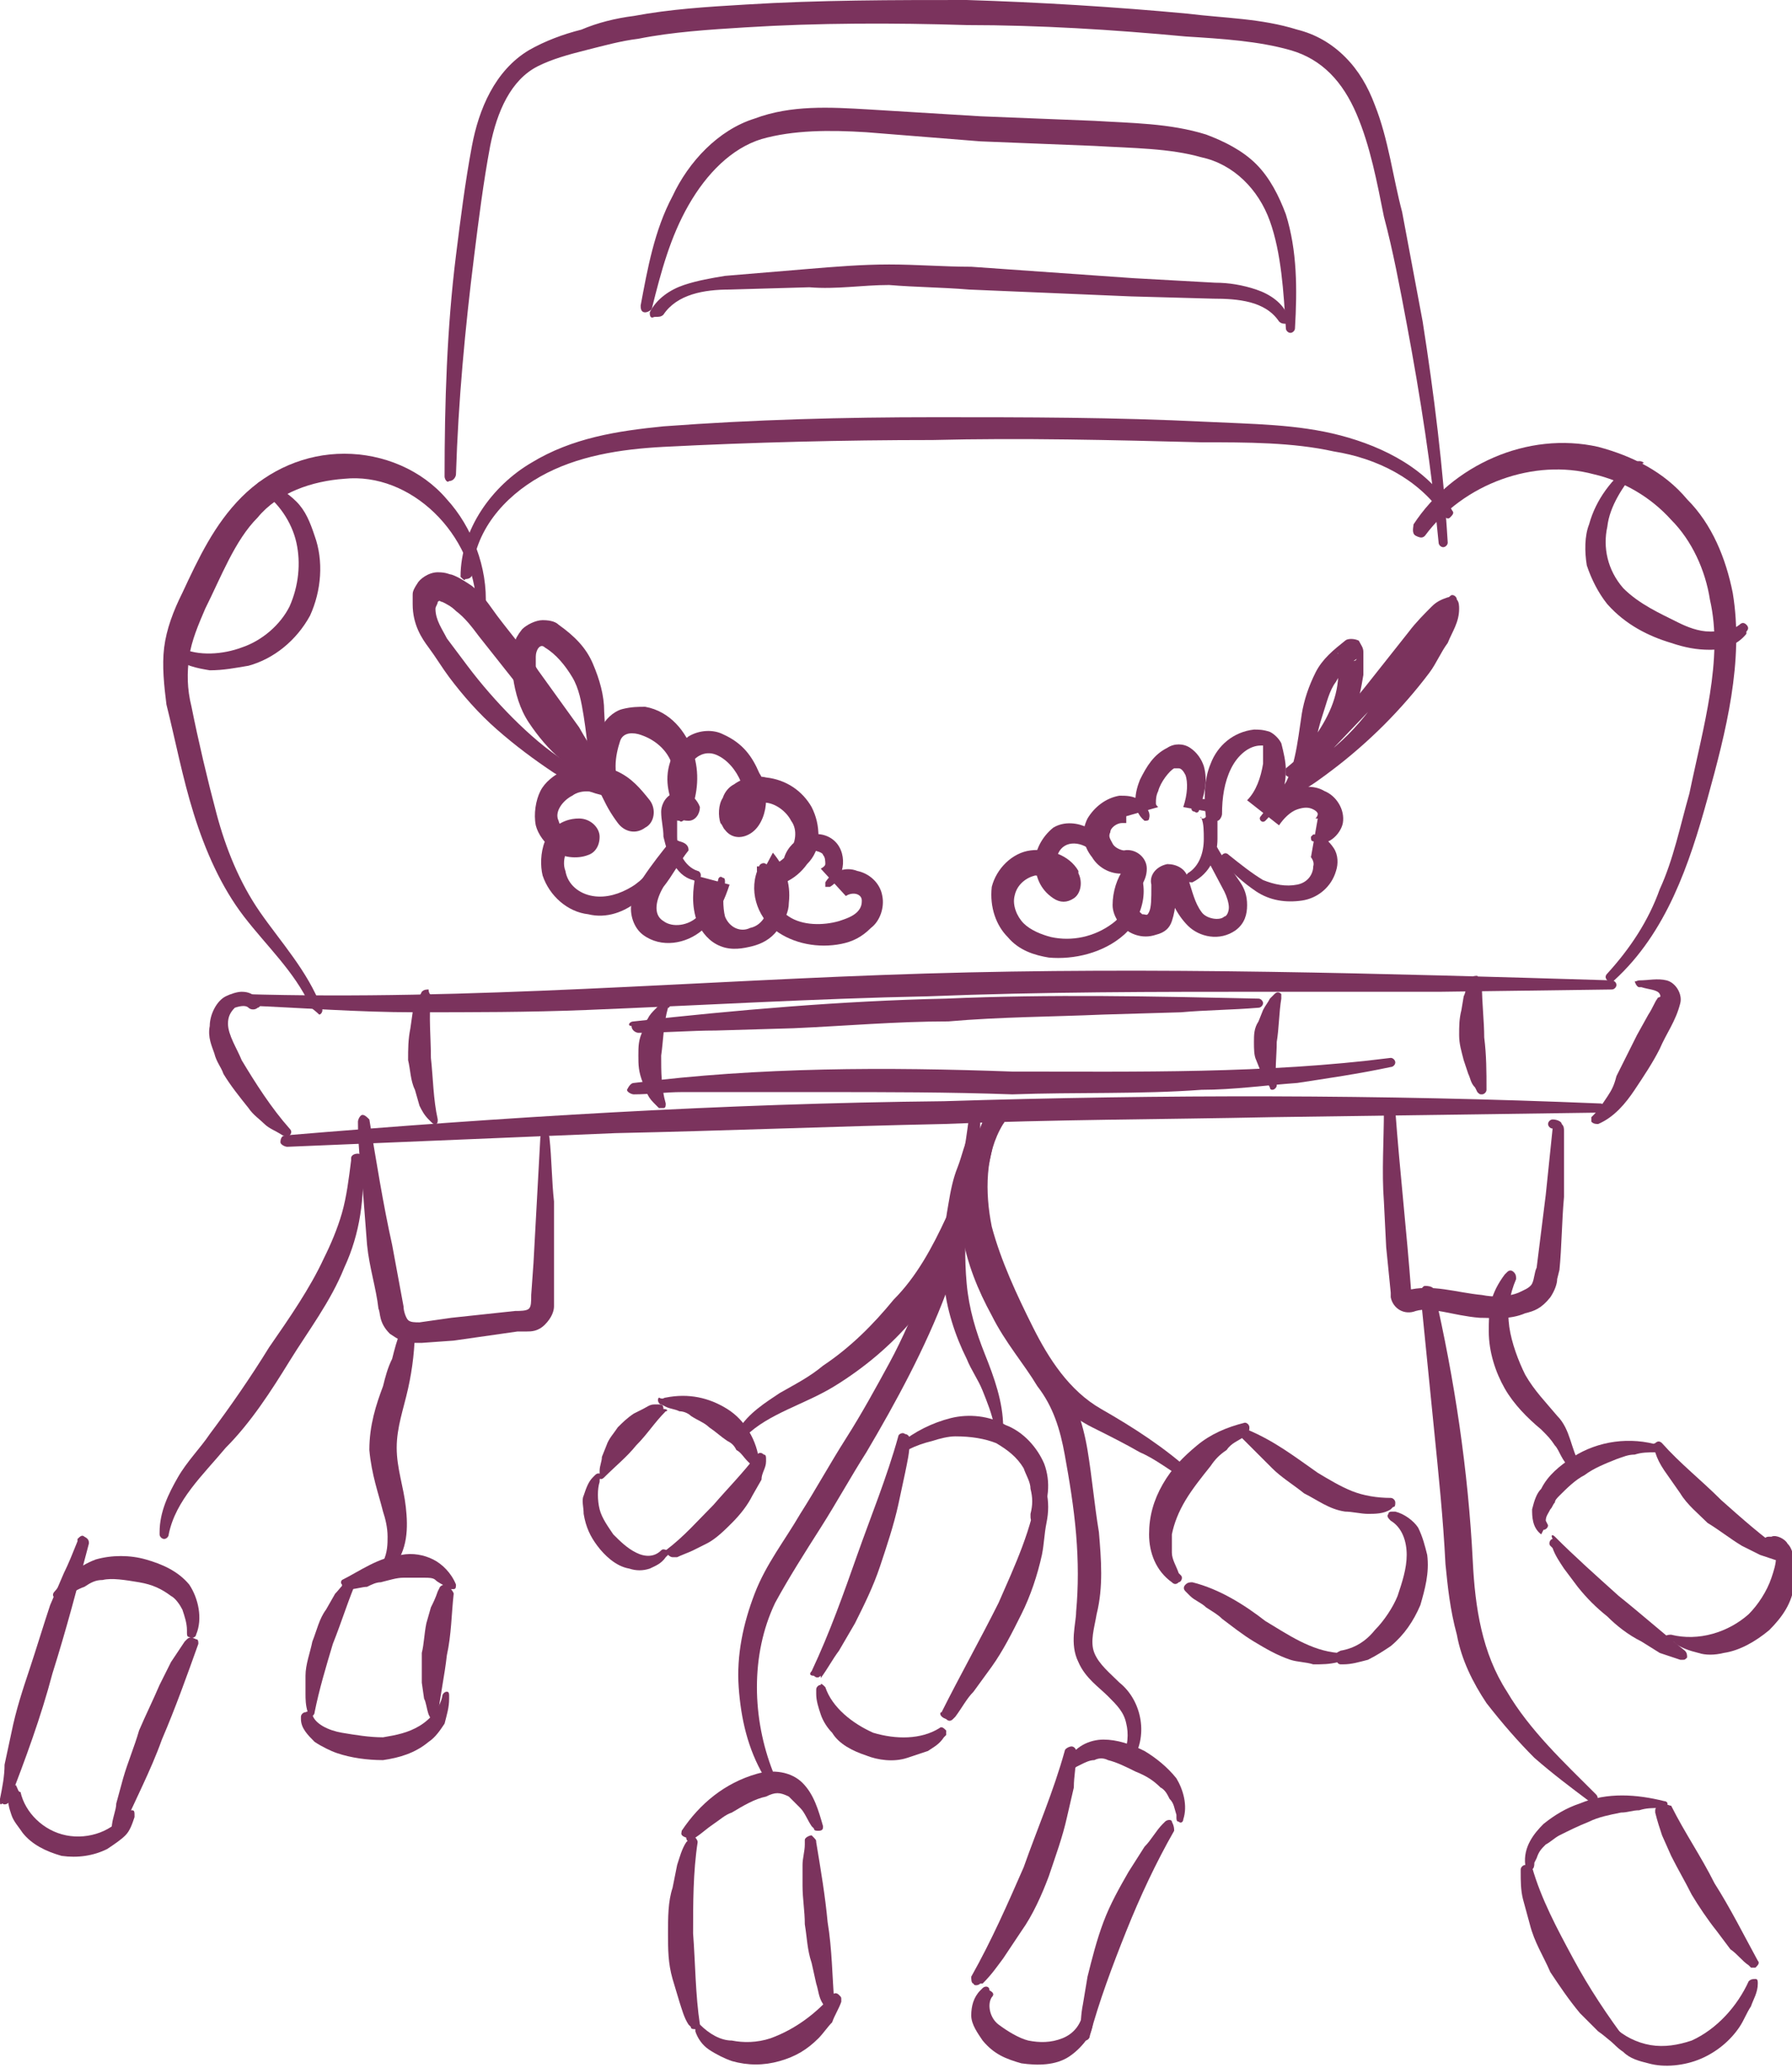 <?xml version="1.0" encoding="utf-8"?>
<!-- Generator: Adobe Illustrator 27.0.0, SVG Export Plug-In . SVG Version: 6.00 Build 0)  -->
<svg version="1.1" id="_Слой_2" xmlns="http://www.w3.org/2000/svg" xmlns:xlink="http://www.w3.org/1999/xlink" x="0px"
	 y="0px" viewBox="0 0 78.6 90.7" style="enable-background:new 0 0 78.6 90.7;" xml:space="preserve">
<style type="text/css">
	.st0{fill:#7B335D;}
</style>
<g id="Layer_1">
	<g>
		<path class="st0" d="M28.1,13.4c0.3-1.6,0.6-3.3,1.4-4.8c0.7-1.5,2-2.9,3.6-3.4c1.6-0.6,3.3-0.5,5-0.4L43,5.1l5,0.2
			c1.6,0.1,3.3,0.1,4.9,0.6c0.8,0.3,1.6,0.7,2.2,1.3c0.6,0.6,1,1.4,1.3,2.2c0.5,1.6,0.5,3.3,0.4,5c0,0.1-0.1,0.2-0.2,0.2
			c-0.1,0-0.2-0.1-0.2-0.2v0c-0.1-1.6-0.2-3.3-0.7-4.7c-0.5-1.4-1.6-2.5-3-2.8c-1.4-0.4-3-0.4-4.7-0.5l-5-0.2L38,5.8
			c-1.6-0.1-3.2-0.1-4.6,0.3C32.1,6.5,31,7.6,30.2,9c-0.8,1.4-1.2,2.9-1.6,4.5v0c0,0.1-0.2,0.2-0.3,0.2
			C28.1,13.7,28.1,13.5,28.1,13.4L28.1,13.4z"/>
		<path class="st0" d="M28.5,13.7c0.3-0.6,0.9-1,1.5-1.2c0.6-0.2,1.2-0.3,1.8-0.4l3.6-0.3c1.2-0.1,2.4-0.2,3.6-0.2
			c1.2,0,2.4,0.1,3.6,0.1l7.1,0.5l3.6,0.2c0.6,0,1.2,0.1,1.8,0.3c0.6,0.2,1.2,0.6,1.4,1.2c0,0.1,0,0.2-0.1,0.3c-0.1,0-0.2,0-0.3-0.1
			l0,0c-0.6-0.9-1.8-1-2.9-1l-3.6-0.1c-2.4-0.1-4.8-0.2-7.1-0.3c-1.2-0.1-2.3-0.1-3.5-0.2c-1.2,0-2.3,0.2-3.5,0.1l-3.5,0.1
			c-1.1,0-2.3,0.2-2.9,1.1l0,0c-0.1,0.1-0.2,0.1-0.4,0.1C28.5,14,28.5,13.8,28.5,13.7L28.5,13.7z"/>
		<path class="st0" d="M13.6,44.1c-0.7-1.5-1.9-2.6-2.9-3.9c-1-1.3-1.7-2.9-2.2-4.5c-0.5-1.6-0.8-3.2-1.2-4.8
			c-0.1-0.8-0.2-1.7-0.1-2.5s0.4-1.6,0.8-2.4c0.7-1.5,1.4-3,2.6-4.2s2.8-1.9,4.5-1.9c1.7,0,3.4,0.7,4.5,2c1.1,1.2,1.8,3,1.7,4.7
			c0,0.1-0.1,0.2-0.2,0.2c-0.1,0-0.2-0.1-0.2-0.2v0c-0.1-3.2-2.9-5.9-5.8-5.6c-1.4,0.1-2.9,0.6-3.8,1.7c-1,1-1.6,2.6-2.3,4
			c-0.3,0.7-0.6,1.4-0.7,2.1c-0.1,0.7-0.1,1.4,0.1,2.2c0.3,1.5,0.7,3.2,1.1,4.7c0.4,1.5,1,3,1.9,4.3c0.9,1.3,2.1,2.6,2.7,4.2v0
			c0.1,0.1,0,0.3-0.1,0.3C13.8,44.3,13.6,44.2,13.6,44.1L13.6,44.1z"/>
		<path class="st0" d="M62,23c1.7-2.6,5-4.1,8.1-3.4c1.5,0.4,2.9,1.1,3.9,2.3c1.1,1.1,1.7,2.6,2,4.1c0.5,3-0.3,6.1-1.1,9
			c-0.8,2.9-1.8,5.9-4.1,8c-0.1,0.1-0.2,0.1-0.3,0c-0.1-0.1-0.1-0.2,0-0.3l0,0c1-1.1,1.8-2.3,2.3-3.7c0.6-1.3,0.9-2.8,1.3-4.2
			c0.6-2.9,1.5-5.9,0.9-8.5c-0.2-1.3-0.8-2.6-1.7-3.5c-0.9-1-2.1-1.7-3.4-2c-2.6-0.7-5.7,0.4-7.4,2.7l0,0c-0.1,0.1-0.2,0.1-0.4,0
			S62,23.1,62,23L62,23z"/>
		<path class="st0" d="M20.2,25.3c0-2.1,1.4-4,3.1-5c1.8-1.1,3.8-1.4,5.8-1.6c4-0.3,7.9-0.4,11.9-0.4c4,0,7.9,0,11.9,0.2
			c2,0.1,4,0.1,5.9,0.6c1.9,0.5,3.9,1.5,4.9,3.3c0.1,0.1,0,0.2-0.1,0.3s-0.2,0-0.3-0.1v0c-1.1-1.6-2.9-2.5-4.8-2.8
			c-1.8-0.4-3.8-0.4-5.8-0.4c-3.9-0.1-7.9-0.2-11.8-0.1c-3.9,0-7.9,0.1-11.8,0.3c-1.9,0.1-3.8,0.4-5.4,1.3c-1.6,0.9-2.9,2.4-3,4.3v0
			c0,0.1-0.1,0.2-0.3,0.2C20.4,25.5,20.3,25.4,20.2,25.3L20.2,25.3z"/>
		<path class="st0" d="M19.5,20.9c0-3.2,0.1-6.5,0.5-9.7c0.2-1.6,0.4-3.2,0.7-4.8c0.3-1.6,1-3.3,2.5-4.2c0.7-0.4,1.5-0.7,2.3-0.9
			C26.2,1,27,0.8,27.8,0.7c1.6-0.3,3.2-0.4,4.9-0.5C35.9,0,39.2,0,42.4,0c3.2,0.1,6.5,0.3,9.7,0.6c1.6,0.2,3.2,0.2,4.8,0.7
			c0.8,0.2,1.5,0.6,2.1,1.2c0.6,0.6,1,1.3,1.3,2.1c0.6,1.5,0.8,3.2,1.2,4.7c0.3,1.6,0.6,3.2,0.9,4.8c0.5,3.2,0.9,6.4,1.1,9.7
			c0,0.1-0.1,0.2-0.2,0.2c-0.1,0-0.2-0.1-0.2-0.2l0,0c-0.3-3.2-0.8-6.4-1.4-9.6c-0.3-1.6-0.6-3.2-1-4.7C60.4,8,60.1,6.4,59.5,5
			c-0.6-1.4-1.5-2.4-2.9-2.8c-1.4-0.4-3-0.5-4.6-0.6c-3.2-0.3-6.4-0.5-9.6-0.5C39.2,1,35.9,1,32.7,1.2c-1.6,0.1-3.2,0.2-4.7,0.5
			c-0.8,0.1-1.5,0.3-2.3,0.5c-0.8,0.2-1.5,0.4-2.1,0.7c-1.2,0.6-1.8,2-2.1,3.5C21.2,8,21,9.6,20.8,11.2c-0.4,3.2-0.7,6.4-0.8,9.6
			l0,0c0,0.1-0.1,0.3-0.3,0.3C19.6,21.2,19.5,21,19.5,20.9L19.5,20.9z"/>
		<path class="st0" d="M7.9,28.4c0.8,0.4,1.9,0.3,2.7,0c0.9-0.3,1.7-1,2.1-1.8c0.4-0.9,0.5-1.9,0.3-2.8c-0.2-0.9-0.8-1.8-1.6-2.3
			c-0.1-0.1-0.1-0.2-0.1-0.3c0.1-0.1,0.2-0.1,0.2-0.1l0.1,0c0.5,0.2,1,0.5,1.4,0.9c0.4,0.4,0.6,0.9,0.8,1.5c0.4,1.1,0.3,2.4-0.2,3.5
			c-0.6,1.1-1.6,1.9-2.7,2.2c-0.6,0.1-1.1,0.2-1.7,0.2c-0.6-0.1-1.1-0.2-1.6-0.6l-0.1,0c-0.1-0.1-0.1-0.2-0.1-0.4
			C7.7,28.4,7.8,28.3,7.9,28.4L7.9,28.4z"/>
		<path class="st0" d="M71.8,20.6c-0.6,0.7-1.2,1.6-1.3,2.5c-0.2,0.9,0,1.9,0.7,2.7c0.7,0.7,1.6,1.1,2.4,1.5
			c0.4,0.2,0.9,0.4,1.4,0.4c0.5,0,0.9,0,1.3-0.3c0.1-0.1,0.2-0.1,0.3,0c0.1,0.1,0.1,0.2,0,0.3l0,0.1c-0.4,0.5-1,0.7-1.6,0.7
			c-0.6,0-1.1-0.1-1.7-0.3c-1-0.3-2-0.8-2.8-1.7c-0.4-0.5-0.7-1.1-0.9-1.7c-0.1-0.6-0.1-1.3,0.1-1.8c0.3-1.1,1-2,1.9-2.7l0.1,0
			c0.1-0.1,0.3-0.1,0.4,0C71.9,20.4,71.9,20.5,71.8,20.6L71.8,20.6z"/>
		<path class="st0" d="M10.6,43.6c10,0.3,20-0.6,30-0.9c10-0.3,20.1,0,30.1,0.3c0.1,0,0.2,0.1,0.2,0.2c0,0.1-0.1,0.2-0.2,0.2h0
			l-7.5,0.1h-7.5c-5,0-10,0-15,0.2c-5,0.1-10,0.4-15,0.6c-2.5,0.1-5,0.1-7.5,0.1c-2.5,0-5-0.2-7.5-0.3h0c-0.1,0-0.2-0.1-0.2-0.3
			C10.3,43.7,10.5,43.6,10.6,43.6L10.6,43.6z"/>
		<path class="st0" d="M12.5,49.8c9.6-0.8,19.2-1.4,28.9-1.5C51,48,60.6,48,70.2,48.4c0.1,0,0.2,0.1,0.2,0.2s-0.1,0.2-0.2,0.2h0
			L55.8,49c-4.8,0.1-9.6,0.1-14.4,0.3c-4.8,0.1-9.6,0.3-14.4,0.4l-14.4,0.6h0c-0.1,0-0.3-0.1-0.3-0.2C12.3,49.9,12.4,49.8,12.5,49.8
			L12.5,49.8z"/>
		<path class="st0" d="M71.9,43c0.4,0,0.8-0.1,1.2,0c0.4,0.1,0.7,0.6,0.6,1c-0.2,0.8-0.6,1.3-0.9,2c-0.3,0.6-0.7,1.2-1.1,1.8
			c-0.4,0.6-0.9,1.2-1.6,1.5c-0.1,0-0.2,0-0.3-0.1c0-0.1,0-0.2,0-0.2l0.1-0.1c0.2-0.2,0.4-0.5,0.6-0.8c0.2-0.3,0.3-0.5,0.4-0.9
			c0.3-0.6,0.6-1.2,0.9-1.8l0.5-0.9c0.2-0.3,0.3-0.6,0.4-0.7c0-0.1,0.2,0,0.1-0.2c-0.1-0.2-0.5-0.2-0.8-0.3l-0.1,0
			c-0.1,0-0.2-0.2-0.2-0.3C71.7,43.1,71.8,43,71.9,43L71.9,43z"/>
		<path class="st0" d="M10.9,44.2c-0.1-0.1-0.3-0.1-0.6,0c-0.2,0.2-0.3,0.4-0.3,0.7c0,0.5,0.4,1.1,0.6,1.6c0.6,1,1.3,2.1,2.1,3
			c0.1,0.1,0.1,0.2,0,0.3c-0.1,0.1-0.1,0.1-0.2,0l-0.1,0c-0.3-0.2-0.6-0.3-0.8-0.5c-0.2-0.2-0.5-0.4-0.7-0.7c-0.4-0.5-0.8-1-1.1-1.5
			c-0.1-0.3-0.3-0.5-0.4-0.9c-0.1-0.3-0.3-0.7-0.2-1.2c0-0.5,0.3-1.1,0.7-1.3c0.2-0.1,0.5-0.2,0.7-0.2c0.3,0,0.5,0.1,0.7,0.3
			l0.1,0.1c0.1,0.1,0,0.3-0.1,0.3C11.2,44.3,11,44.3,10.9,44.2L10.9,44.2z"/>
		<path class="st0" d="M18.9,43.7c-0.1,0.9,0,1.8,0,2.7c0.1,0.9,0.1,1.8,0.3,2.7c0,0.1,0,0.2-0.1,0.2c-0.1,0-0.1,0-0.2-0.1l-0.1-0.1
			c-0.2-0.2-0.3-0.4-0.4-0.6l-0.2-0.7c-0.2-0.4-0.2-0.9-0.3-1.3c0-0.5,0-0.9,0.1-1.4l0.1-0.7c0.1-0.2,0.1-0.5,0.3-0.7l0.1-0.2
			c0.1-0.1,0.2-0.1,0.3-0.1C18.8,43.6,18.9,43.6,18.9,43.7L18.9,43.7z"/>
		<path class="st0" d="M65,43.2c0,0.8,0.1,1.6,0.1,2.3c0.1,0.8,0.1,1.5,0.1,2.3c0,0.1-0.1,0.2-0.2,0.2c-0.1,0-0.1,0-0.2-0.1
			l-0.1-0.2c-0.2-0.2-0.2-0.4-0.3-0.6l-0.2-0.6c-0.1-0.4-0.2-0.7-0.2-1.1c0-0.4,0-0.7,0.1-1.1l0.1-0.6c0.1-0.2,0.1-0.4,0.2-0.6
			l0.1-0.2c0.1-0.1,0.2-0.1,0.3-0.1C64.9,43,65,43.1,65,43.2L65,43.2z"/>
		<path class="st0" d="M27.8,44.8c4.5-0.5,9.1-0.9,13.7-1c4.6-0.2,9.1-0.1,13.7,0c0.1,0,0.2,0.1,0.2,0.2c0,0.1-0.1,0.2-0.2,0.2h0
			c-1.2,0.1-2.3,0.1-3.4,0.2l-3.4,0.1c-2.3,0.1-4.5,0.1-6.8,0.3c-2.3,0-4.5,0.2-6.8,0.3l-3.4,0.1c-1.1,0-2.3,0.1-3.4,0.1h0
			c-0.1,0-0.3-0.1-0.3-0.3C27.5,45,27.6,44.8,27.8,44.8z"/>
		<path class="st0" d="M29.3,44.2c-0.2,0.7-0.2,1.4-0.3,2.1c0,0.7,0,1.4,0.2,2.1c0,0.1,0,0.2-0.1,0.2c-0.1,0-0.1,0-0.2,0l-0.1-0.1
			c-0.2-0.2-0.3-0.3-0.4-0.5l-0.2-0.5C28,47,28,46.7,28,46.3c0-0.4,0-0.7,0.2-1.1c0.1-0.2,0.1-0.4,0.2-0.5c0.1-0.2,0.2-0.3,0.4-0.5
			L29,44c0.1-0.1,0.2-0.1,0.3,0C29.4,44.1,29.4,44.2,29.3,44.2L29.3,44.2z"/>
		<path class="st0" d="M56.2,43.8c-0.1,0.6-0.1,1.3-0.2,1.9c0,0.6-0.1,1.3,0,1.9c0,0.1-0.1,0.2-0.2,0.2c0,0-0.1,0-0.1-0.1l-0.1-0.2
			c-0.1-0.2-0.2-0.3-0.3-0.5l-0.2-0.5C55,46.3,55,46,55,45.7c0-0.3,0-0.6,0.2-0.9l0.2-0.5c0.1-0.2,0.2-0.3,0.3-0.5l0.2-0.2
			c0.1-0.1,0.2-0.1,0.3,0C56.2,43.7,56.2,43.8,56.2,43.8L56.2,43.8z"/>
		<path class="st0" d="M27.8,47.5c5.5-0.7,11.1-0.7,16.6-0.5c5.5,0,11.1,0.1,16.6-0.6c0.1,0,0.2,0.1,0.2,0.2c0,0.1-0.1,0.2-0.2,0.2
			h0c-1.4,0.3-2.8,0.5-4.1,0.7c-1.4,0.1-2.8,0.3-4.2,0.3C50,48,47.2,47.9,44.4,48c-2.8-0.1-5.5-0.1-8.3-0.1c-1.4,0-2.8,0-4.1,0
			l-2.1,0c-0.7,0-1.4,0.1-2.1,0.1h0c-0.1,0-0.3-0.1-0.3-0.2C27.6,47.6,27.7,47.5,27.8,47.5L27.8,47.5z"/>
		<path class="st0" d="M16.2,49.1c0.3,1.8,0.6,3.7,1,5.5l0.5,2.7c0,0.2,0.1,0.5,0.2,0.6c0.1,0.1,0.3,0.1,0.5,0.1l1.4-0.2l2.8-0.3
			c0.2,0,0.5,0,0.6-0.1c0.1-0.1,0.1-0.3,0.1-0.6l0.1-1.4c0.1-1.8,0.2-3.7,0.3-5.5c0-0.1,0.1-0.2,0.2-0.2c0.1,0,0.2,0.1,0.2,0.2v0
			c0.1,0.9,0.1,1.9,0.2,2.8l0,2.8c0,0.5,0,0.9,0,1.4c0,0.1,0,0.2,0,0.4c0,0.2-0.1,0.5-0.4,0.8c-0.3,0.3-0.6,0.3-0.8,0.3l-0.4,0
			l-2.8,0.4l-1.4,0.1c-0.1,0-0.3,0-0.6,0c-0.2,0-0.5-0.2-0.8-0.4c-0.5-0.5-0.4-0.9-0.5-1.1c-0.1-0.9-0.4-1.8-0.5-2.8L15.9,52
			c-0.1-0.9-0.2-1.9-0.2-2.8v0c0-0.1,0.1-0.3,0.2-0.3C16,48.9,16.1,49,16.2,49.1L16.2,49.1z"/>
		<path class="st0" d="M61.2,48.7c0.2,2.7,0.5,5.3,0.7,8l-0.2-0.1c1.1-0.3,2.2,0.1,3.3,0.2c0.5,0.1,1.1,0.1,1.6-0.1
			c0.2-0.1,0.5-0.2,0.6-0.4c0.1-0.2,0.1-0.5,0.2-0.7l0.4-3.2l0.3-2.9c-0.1,0-0.2-0.1-0.2-0.2c0-0.1,0.1-0.2,0.2-0.2
			c0.2,0,0.4,0.1,0.4,0.2c0.1,0.1,0.1,0.2,0.1,0.3c0,0.2,0,0.3,0,0.5v0.8c0,0.5,0,1.1,0,1.6c-0.1,1.1-0.1,2.2-0.2,3.2l-0.1,0.4
			c0,0.2-0.1,0.5-0.3,0.8c-0.4,0.5-0.7,0.6-1.1,0.7c-0.7,0.3-1.4,0.2-2,0.2c-1.2-0.1-2.1-0.5-2.8-0.3c-0.5,0.2-1-0.1-1.1-0.6
			c0-0.1,0-0.1,0-0.2l0,0l-0.2-2l-0.1-2c-0.1-1.3,0-2.7,0-4v-0.1c0-0.1,0.1-0.2,0.3-0.2C61.1,48.4,61.2,48.5,61.2,48.7L61.2,48.7z"
			/>
		<path class="st0" d="M30.2,37.3c-0.4,0.5-0.7,1.1-1.1,1.6c-0.3,0.5-0.5,1.2,0,1.5c0.4,0.3,1.1,0.2,1.5-0.2c0.4-0.4,0.7-1,0.9-1.6
			c0-0.1,0.1-0.2,0.2-0.1c0.1,0,0.1,0.1,0.1,0.2c-0.1,0.5-0.1,1.1,0,1.5c0.2,0.5,0.7,0.7,1.1,0.5c0.5-0.1,0.8-0.6,0.8-1.1
			c0-0.5-0.2-1-0.5-1.4c0,0,0-0.1,0-0.2c0,0,0.1,0,0.1,0c0.5,0.1,1-0.2,1.3-0.6c0.3-0.4,0.4-1,0.1-1.4c-0.2-0.4-0.7-0.8-1.2-0.8
			c-0.5-0.1-1.1,0.3-0.9,0.7l-0.2-0.1c0.4-0.3,0.3-1,0.1-1.5c-0.2-0.5-0.6-1-1.1-1.2c-0.5-0.2-1,0.1-1.2,0.6c-0.2,0.5,0,1.1,0.2,1.6
			l-0.4,0.1c0,0-0.1,0-0.2,0c0,0-0.1,0.1-0.1,0.3c0,0.3,0,0.7,0,1c0,0.6,0.3,1.3,0.9,1.5c0.1,0,0.2,0.2,0.1,0.3s-0.1,0.2-0.3,0.1h0
			c-0.4-0.1-0.7-0.4-0.9-0.8c-0.2-0.3-0.3-0.7-0.4-1.1c0-0.4-0.1-0.7-0.1-1.1c0-0.2,0.1-0.6,0.5-0.8c0.2-0.1,0.4-0.1,0.6,0
			c0.2,0,0.5,0.3,0.6,0.6c0,0.3-0.2,0.6-0.5,0.6c-0.3,0-0.5-0.1-0.6-0.4l0,0c-0.2-0.6-0.5-1.3-0.2-2.2c0.1-0.4,0.4-0.8,0.8-1.1
			c0.5-0.3,1.1-0.3,1.5-0.1c0.9,0.4,1.3,1,1.6,1.7c0.2,0.3,0.3,0.7,0.3,1.2c0,0.5-0.2,1.1-0.6,1.4c-0.4,0.3-0.9,0.3-1.2-0.1
			c-0.1-0.1-0.1-0.2-0.2-0.3v0c-0.1-0.3-0.1-0.8,0.1-1.1c0.1-0.3,0.3-0.5,0.5-0.6c0.4-0.3,1-0.4,1.4-0.3c0.9,0.1,1.6,0.6,2,1.3
			c0.2,0.4,0.3,0.8,0.3,1.3c0,0.5-0.2,0.9-0.5,1.2c-0.5,0.7-1.3,1.1-2.3,1l0.8-1.5c0.5,0.6,0.8,1.3,0.7,2.2c0,0.4-0.2,0.8-0.5,1.2
			c-0.3,0.4-0.7,0.6-1.1,0.7c-0.4,0.1-0.9,0.2-1.4,0c-0.5-0.2-0.8-0.6-1-1c-0.3-0.8-0.2-1.5-0.1-2.1l1.5,0.4c-0.2,0.6-0.5,1.4-1.2,2
			c-0.7,0.6-1.8,0.8-2.6,0.2c-0.4-0.3-0.6-0.9-0.5-1.4c0.1-0.5,0.3-0.8,0.5-1.1c0.4-0.6,0.8-1.1,1.2-1.6l0,0c0.1-0.1,0.2-0.1,0.4,0
			C30.2,37,30.2,37.2,30.2,37.3L30.2,37.3z"/>
		<path class="st0" d="M34.4,37.6c0.3-0.9,1.4-1.3,2.1-0.8c0.7,0.5,0.6,1.7-0.1,2.1c-0.1,0-0.2,0-0.2,0c0-0.1,0-0.1,0-0.2
			c0.3-0.5,0.9-0.7,1.4-0.5c0.5,0.1,1,0.5,1.1,1.1c0.1,0.5-0.1,1.1-0.5,1.4c-0.4,0.4-0.8,0.6-1.3,0.7c-1,0.2-2.1,0-2.9-0.6
			c-0.8-0.6-1.2-1.8-0.7-2.8c0-0.1,0.2-0.2,0.3-0.1c0.1,0,0.1,0.2,0.1,0.2l0,0.1c-0.2,0.8,0.3,1.6,0.9,2c0.6,0.4,1.5,0.4,2.2,0.2
			c0.3-0.1,0.6-0.2,0.8-0.4c0.2-0.2,0.2-0.4,0.2-0.5c0-0.3-0.4-0.4-0.7-0.2l-1.1-1.2c0,0,0.2-0.1,0.2-0.2s0-0.3-0.1-0.4
			c0-0.1-0.3-0.2-0.5-0.2c-0.2,0-0.5,0.2-0.6,0.4l0,0.1c-0.1,0.1-0.2,0.2-0.3,0.1C34.4,37.8,34.4,37.7,34.4,37.6L34.4,37.6z"/>
		<path class="st0" d="M29.6,35.8c0.1-0.7,0.2-1.5-0.1-2.2c-0.2-0.7-0.8-1.2-1.5-1.4c-0.4-0.1-0.7,0-0.8,0.3
			c-0.1,0.3-0.2,0.7-0.2,1.1c0,0.8,0.3,1.5,0.8,2.1l-0.2,0.2c-0.3-0.4-0.7-0.8-1.1-1c-0.4-0.2-1-0.3-1.4,0c-0.4,0.2-0.8,0.7-0.6,1.1
			c0.1,0.4,0.6,0.8,1,0.7l0,0.2c-0.6,0-0.9,0.8-0.7,1.3c0.1,0.6,0.6,1,1.2,1.1c0.6,0.1,1.2-0.1,1.7-0.4c0.5-0.3,0.9-0.8,1.3-1.3
			c0.1-0.1,0.2-0.1,0.3,0c0.1,0.1,0.1,0.2,0,0.3l0,0c-0.3,0.6-0.8,1.1-1.3,1.6c-0.6,0.5-1.4,0.8-2.2,0.6c-0.9-0.1-1.7-0.8-2-1.7
			c-0.1-0.4-0.1-1,0.1-1.5c0.2-0.5,0.7-1,1.5-1c0.5,0,0.9,0.4,0.9,0.8c0,0.4-0.2,0.7-0.5,0.8h0c-0.5,0.2-1.2,0.1-1.5-0.2
			c-0.4-0.3-0.7-0.7-0.8-1.1c-0.1-0.5,0-1.1,0.2-1.5c0.2-0.4,0.6-0.7,1-0.9c0.4-0.2,0.8-0.3,1.2-0.3c0.4,0,0.8,0.1,1.1,0.3
			c0.7,0.3,1.1,0.8,1.5,1.3l0,0c0.3,0.4,0.2,1-0.2,1.2c-0.4,0.3-0.9,0.2-1.2-0.2c-0.6-0.8-1-1.7-1-2.7c0-0.5,0.1-0.9,0.3-1.5
			c0.1-0.3,0.5-0.7,0.9-0.8c0.4-0.1,0.7-0.1,1-0.1c1.1,0.2,1.8,1.1,2.1,2c0.3,0.9,0.2,1.8-0.1,2.6v0C30,36,29.9,36.1,29.8,36
			C29.6,36,29.6,35.9,29.6,35.8L29.6,35.8z"/>
		<path class="st0" d="M26.5,35.1c-0.7-1.2-0.7-2.5-0.9-3.7c-0.1-0.6-0.2-1.2-0.5-1.7c-0.3-0.5-0.7-1-1.2-1.3
			c-0.2-0.2-0.4,0.1-0.4,0.4c0,0.3,0,0.6,0,0.9c0.1,0.6,0.2,1.2,0.5,1.7c0.5,1.1,1.5,2,2.6,2.4c0.1,0,0.2,0.2,0.1,0.3
			c0,0.1-0.1,0.2-0.2,0.1h-0.1c-0.7-0.1-1.3-0.5-1.8-0.9c-0.5-0.4-1-1-1.4-1.6c-0.4-0.6-0.6-1.3-0.7-2c-0.1-0.4,0-0.7,0-1.1
			c0-0.2,0-0.5,0.4-1c0.2-0.2,0.6-0.4,0.9-0.4c0.4,0,0.6,0.1,0.7,0.2c0.7,0.5,1.2,1,1.5,1.7c0.3,0.7,0.5,1.4,0.5,2.1l0.1,1.9
			c0,0.6,0.1,1.1,0.3,1.7l0,0.1c0,0.1,0,0.3-0.2,0.3C26.7,35.3,26.6,35.2,26.5,35.1L26.5,35.1z"/>
		<path class="st0" d="M26.7,35.1c-1.2-1.6-2.5-3.2-3.8-4.8l-1.9-2.4c-0.3-0.4-0.6-0.8-1-1.1c-0.2-0.2-0.4-0.3-0.6-0.4
			c-0.1,0-0.1-0.1-0.2,0c0,0.1-0.1,0.2-0.1,0.3c0,0.5,0.3,0.9,0.5,1.3c0.3,0.4,0.6,0.8,0.9,1.2c0.6,0.8,1.3,1.6,2,2.3
			c0.7,0.7,1.5,1.4,2.3,1.9c0.8,0.6,1.7,1.2,2.6,1.1c0.1,0,0.2,0.1,0.2,0.2c0,0.1-0.1,0.2-0.2,0.2h0c-1.2,0.2-2.2-0.5-3.1-1
			c-0.9-0.6-1.7-1.2-2.5-1.9c-0.8-0.7-1.5-1.5-2.1-2.3c-0.3-0.4-0.6-0.9-0.9-1.3c-0.3-0.4-0.7-1-0.7-1.9c0-0.1,0-0.2,0-0.4
			c0-0.1,0-0.2,0.2-0.5c0.1-0.2,0.5-0.5,0.9-0.5c0.4,0,0.5,0.1,0.6,0.1c0.3,0.1,0.6,0.3,0.9,0.5c0.5,0.4,0.8,0.9,1.1,1.3
			c0.6,0.8,1.3,1.6,1.8,2.4l1.8,2.5c0.5,0.9,1.1,1.7,1.6,2.6l0,0c0.1,0.1,0,0.3-0.1,0.3C26.9,35.2,26.8,35.2,26.7,35.1L26.7,35.1z"
			/>
		<path class="st0" d="M53.3,37c0.3,0.6,0.7,1.1,1.1,1.7c0.2,0.3,0.3,0.6,0.3,1c0,0.4-0.1,0.8-0.5,1.1c-0.7,0.5-1.6,0.3-2.1-0.2
			c-0.5-0.5-0.8-1.2-1-1.8l0.4-0.1c0.1,0.5,0.1,1.1-0.1,1.7c-0.1,0.3-0.3,0.5-0.7,0.6c-0.3,0.1-0.6,0.1-0.9,0c-0.6-0.2-1-0.8-1-1.3
			c0-0.6,0.2-1.2,0.5-1.6l0.1,0.2c-0.6,0.1-1.2-0.2-1.5-0.7c-0.4-0.5-0.5-1.1-0.2-1.7c0.3-0.5,0.8-0.9,1.4-1c0.3,0,0.6,0,0.9,0.2
			c0.2,0.2,0.5,0.5,0.4,0.8c0,0.1-0.1,0.1-0.2,0.1c0,0,0,0,0,0c-0.6-0.5-0.4-1.3-0.2-1.8c0.3-0.6,0.6-1.1,1.2-1.4
			c0.3-0.2,0.7-0.2,1,0c0.3,0.2,0.5,0.5,0.6,0.8c0.2,0.7,0,1.3-0.2,1.9l0,0c0,0.1-0.1,0.2-0.2,0.1c-0.1,0-0.2-0.1-0.1-0.2
			c0.1-0.4,0.5-0.4,0.7-0.3c0.3,0.1,0.3,0.4,0.4,0.6c0,0.4,0,0.7,0,1.1c0,0.7-0.3,1.5-1.1,1.9c-0.1,0-0.2,0-0.3-0.1
			c0-0.1,0-0.2,0.1-0.3l0,0c0.5-0.3,0.7-0.9,0.7-1.5c0-0.3,0-0.7-0.1-0.9c0-0.1-0.1-0.1,0,0c0,0,0.1,0,0.1,0c0,0,0.2-0.1,0.2-0.3
			l-1.1-0.2c0.2-0.6,0.2-1.1,0.1-1.4c-0.1-0.2-0.2-0.3-0.3-0.3s-0.1,0-0.2,0c-0.2,0.1-0.6,0.6-0.7,1c-0.1,0.2-0.1,0.4-0.1,0.5
			c0,0.1,0,0.1,0.1,0.2l-1.4,0.4c0,0.1,0,0.2,0,0.3c0,0,0,0,0,0c0,0-0.1,0-0.2,0c-0.2,0-0.5,0.2-0.5,0.4c-0.1,0.2,0,0.3,0.1,0.5
			s0.4,0.3,0.5,0.3h0c0.5-0.1,1,0.3,1,0.8c0,0.3-0.1,0.5-0.2,0.7c-0.2,0.2-0.3,0.6-0.3,0.8c0,0.3,0.1,0.3,0.3,0.5
			c0.2,0,0.2,0.1,0.3-0.1c0.1-0.2,0.1-0.6,0.1-1.1v-0.1c-0.1-0.4,0.2-0.8,0.7-0.9c0.4,0,0.8,0.2,0.9,0.6c0.2,0.6,0.3,1.1,0.6,1.5
			c0.2,0.3,0.8,0.4,1,0.2c0.1,0,0.2-0.2,0.2-0.4s-0.1-0.5-0.2-0.7l-0.9-1.7v0c-0.1-0.1,0-0.3,0.1-0.3C53.1,36.8,53.2,36.8,53.3,37
			L53.3,37z"/>
		<path class="st0" d="M48.1,37.7c-0.1-0.5-0.9-0.9-1.4-0.6c-0.5,0.3-0.5,1.2,0,1.6l-0.2,0.2c-0.2-0.3-0.7-0.5-1.1-0.5
			c-0.4,0.1-0.8,0.4-0.9,0.9c-0.1,0.4,0.1,0.9,0.4,1.2c0.3,0.3,0.8,0.5,1.2,0.6c0.9,0.2,1.9,0,2.7-0.6c0.7-0.5,1-1.7,0.5-2.4
			c-0.1-0.1,0-0.2,0.1-0.3c0.1-0.1,0.2,0,0.3,0l0,0c0.8,0.9,0.5,2.4-0.4,3.2c-0.9,0.8-2.2,1.1-3.3,1c-0.6-0.1-1.3-0.3-1.8-0.9
			c-0.5-0.5-0.8-1.3-0.7-2.2c0.2-0.8,0.9-1.5,1.7-1.6c0.8-0.1,1.7,0.2,2.1,0.9l0,0.1c0.2,0.4,0.1,0.9-0.2,1.1
			c-0.3,0.2-0.6,0.2-0.9,0c-0.6-0.4-0.8-1-0.8-1.6c0-0.5,0.3-1.1,0.8-1.5c0.5-0.3,1.1-0.2,1.5,0c0.4,0.2,0.8,0.7,0.8,1.1v0.1
			c0,0.1-0.1,0.3-0.2,0.3C48.3,37.9,48.1,37.9,48.1,37.7L48.1,37.7z"/>
		<path class="st0" d="M52.9,35.9c-0.1-0.8-0.1-1.7,0.2-2.4c0.3-0.8,1-1.4,1.9-1.5c0.2,0,0.4,0,0.7,0.1c0.2,0.1,0.4,0.3,0.5,0.5
			c0.1,0.4,0.2,0.8,0.2,1.2c0,0.8-0.3,1.6-0.9,2.2c0,0-0.1,0.1-0.2,0c0,0-0.1-0.1,0-0.2c0.3-0.4,0.7-0.8,1.2-1.1
			c0.5-0.2,1.1-0.3,1.6,0c0.5,0.2,0.9,0.8,0.8,1.4c-0.1,0.5-0.7,1.1-1.3,0.8c-0.1,0-0.1-0.1-0.1-0.2c0,0,0.1-0.1,0.1-0.1
			c0.4,0,0.7,0.3,0.9,0.6c0.2,0.3,0.2,0.7,0.1,1c-0.2,0.7-0.8,1.2-1.5,1.3c-0.7,0.1-1.4,0-2-0.4s-1-0.8-1.5-1.3
			c-0.1-0.1-0.1-0.2,0-0.3c0.1-0.1,0.2-0.1,0.3,0l0,0c0.5,0.4,1,0.8,1.5,1.1c0.5,0.2,1,0.3,1.5,0.2s0.7-0.5,0.7-0.8
			c0.1-0.3-0.3-0.6-0.1-0.4l0.3-1.7c0,0-0.1,0-0.1,0c0,0,0.1-0.1,0.1-0.2c0,0,0-0.1-0.2-0.2c-0.2-0.1-0.4-0.1-0.7,0
			c-0.3,0.1-0.6,0.4-0.8,0.7l-1.4-1.1c0.4-0.4,0.6-1,0.7-1.6c0-0.3,0-0.6,0-0.8c0-0.1,0.1,0,0.1,0c0,0-0.1,0-0.2,0
			c-0.5,0-1,0.4-1.3,1c-0.3,0.6-0.4,1.3-0.4,2v0c0,0.1-0.1,0.3-0.2,0.3C53.1,36.1,52.9,36,52.9,35.9L52.9,35.9z"/>
		<path class="st0" d="M56.1,34.8c0.7-0.9,0.8-2.2,1-3.5c0.1-0.6,0.3-1.2,0.6-1.8c0.3-0.6,0.8-1,1.3-1.4c0.1-0.1,0.4-0.1,0.6,0
			c0.1,0.2,0.2,0.3,0.2,0.5c0,0.3,0,0.6,0,1c-0.1,0.6-0.2,1.2-0.5,1.8c-0.5,1.1-1.5,2.1-2.6,2.7c-0.1,0-0.2,0-0.3-0.1
			c0-0.1,0-0.2,0-0.3l0,0c0.5-0.4,0.9-0.8,1.2-1.3c0.3-0.4,0.6-0.9,0.8-1.4c0.2-0.5,0.3-1,0.3-1.5c0-0.3,0-0.5,0-0.8
			c0-0.1-0.1-0.1,0.1,0.1c0.1,0.1,0.3,0.2,0.5,0.2c0.2,0,0.2-0.1,0.2-0.1c-0.3,0.2-0.7,0.6-0.9,1c-0.3,0.4-0.4,0.9-0.6,1.5
			c-0.2,0.6-0.3,1.2-0.5,1.8c-0.2,0.6-0.5,1.3-1,1.8l0,0c-0.1,0.1-0.3,0.1-0.4,0C56,35,56,34.9,56.1,34.8L56.1,34.8z"/>
		<path class="st0" d="M56,34.8c1.3-1.5,2.6-3.1,3.9-4.7l1.9-2.4c0.3-0.4,0.7-0.8,1-1.1c0.2-0.2,0.4-0.3,0.7-0.4
			c0.1,0,0.1-0.1,0.2-0.1c0.1,0,0.2,0.1,0.2,0.2c0.1,0.1,0.1,0.3,0.1,0.4c0,0.6-0.3,1-0.5,1.5c-0.3,0.4-0.5,0.9-0.8,1.3
			c-0.6,0.8-1.3,1.6-2,2.3c-0.7,0.7-1.5,1.4-2.3,2c-0.8,0.6-1.7,1.3-2.8,1.3c-0.1,0-0.2-0.1-0.2-0.2c0-0.1,0.1-0.2,0.2-0.2h0
			c0.9-0.1,1.7-0.8,2.4-1.5c0.8-0.6,1.5-1.3,2.1-2.1c0.6-0.8,1.3-1.5,1.8-2.3c0.3-0.4,0.5-0.8,0.8-1.2c0.3-0.4,0.4-0.8,0.4-0.9v0
			c0,0,0,0,0,0.1c0,0.1,0.3,0.3,0.6,0.3c0.3,0,0.3-0.1,0.2,0c-0.1,0-0.3,0.1-0.4,0.2c-0.3,0.2-0.6,0.6-0.9,1c-0.7,0.8-1.3,1.6-2,2.3
			l-2.1,2.2c-0.7,0.7-1.4,1.5-2.2,2.2l0,0c-0.1,0.1-0.3,0.1-0.4,0C55.9,35,55.9,34.8,56,34.8L56,34.8z"/>
		<path class="st0" d="M3.9,67.7c-0.5,1.9-1,3.8-1.6,5.7c-0.5,1.9-1.2,3.8-1.9,5.6c0,0.1-0.2,0.2-0.3,0.1C0,79.2,0,79.1,0,79v-0.1
			c0.1-0.5,0.2-1,0.2-1.5L0.5,76c0.2-1,0.5-1.9,0.8-2.8c0.3-0.9,0.6-1.9,0.9-2.8L2.8,69c0.2-0.4,0.4-0.9,0.6-1.4l0-0.1
			c0.1-0.1,0.2-0.2,0.3-0.1C3.9,67.5,3.9,67.6,3.9,67.7L3.9,67.7z"/>
		<path class="st0" d="M2.4,69.8c0.5-0.6,1-1.1,1.8-1.4c0.7-0.2,1.5-0.2,2.2,0c0.7,0.2,1.4,0.5,1.9,1.1c0.4,0.6,0.6,1.5,0.3,2.2
			c0,0.1-0.2,0.2-0.3,0.1c-0.1,0-0.1-0.1-0.1-0.2v-0.1c0-0.3-0.1-0.6-0.2-0.9c-0.1-0.2-0.3-0.5-0.5-0.6c-0.4-0.3-0.8-0.5-1.4-0.6
			c-0.6-0.1-1.2-0.2-1.6-0.1c-0.3,0-0.5,0.1-0.8,0.3c-0.3,0.1-0.6,0.3-0.9,0.5l-0.1,0.1c-0.1,0.1-0.3,0-0.3-0.1
			C2.3,70,2.3,69.9,2.4,69.8L2.4,69.8z"/>
		<path class="st0" d="M8.7,72.1c-0.5,1.4-1,2.8-1.6,4.2c-0.5,1.4-1.2,2.7-1.8,4.1c-0.1,0.1-0.2,0.2-0.3,0.1c-0.1,0-0.1-0.1-0.1-0.2
			v-0.1c0-0.4,0.2-0.8,0.2-1.1l0.3-1.1c0.2-0.7,0.5-1.4,0.7-2.1c0.3-0.7,0.6-1.3,0.9-2l0.5-1c0.2-0.3,0.4-0.6,0.6-0.9l0.1-0.1
			c0.1-0.1,0.2-0.1,0.4,0C8.7,71.9,8.7,72,8.7,72.1z"/>
		<path class="st0" d="M0.9,78.6c0.2,0.9,1,1.7,2,1.9c1,0.2,2.1-0.2,2.6-1c0.1-0.1,0.2-0.1,0.3-0.1c0.1,0,0.1,0.1,0.1,0.2l0,0.1
			c-0.1,0.3-0.2,0.6-0.4,0.8c-0.2,0.2-0.5,0.4-0.8,0.6c-0.6,0.3-1.3,0.4-2,0.3c-0.7-0.2-1.3-0.5-1.7-1c-0.2-0.3-0.4-0.5-0.5-0.8
			c-0.1-0.3-0.2-0.6-0.1-0.9l0-0.2c0-0.1,0.2-0.2,0.3-0.2C0.8,78.5,0.8,78.6,0.9,78.6L0.9,78.6z"/>
		<path class="st0" d="M15.7,69.2c-0.4,0.9-0.7,1.9-1.1,2.9c-0.3,1-0.6,2-0.8,3c0,0.1-0.1,0.2-0.2,0.2c-0.1,0-0.1-0.1-0.1-0.1l0-0.1
			c-0.1-0.3-0.1-0.6-0.1-0.8l0-0.8c0-0.5,0.2-1,0.3-1.5c0.2-0.5,0.3-1,0.6-1.4l0.4-0.7c0.2-0.2,0.3-0.4,0.6-0.6l0.1-0.1
			c0.1-0.1,0.2-0.1,0.3,0C15.7,69,15.7,69.1,15.7,69.2L15.7,69.2z"/>
		<path class="st0" d="M15,69.3c0.8-0.4,1.6-1,2.6-1.1c0.5-0.1,1,0,1.4,0.2c0.4,0.2,0.8,0.6,1,1.1c0,0.1,0,0.2-0.1,0.2
			c-0.1,0-0.1,0-0.2,0l-0.1-0.1c-0.2-0.1-0.4-0.2-0.5-0.3c-0.1-0.1-0.3-0.1-0.5-0.1c-0.3,0-0.6,0-0.9,0c-0.3,0-0.6,0.1-1,0.2
			c-0.2,0-0.4,0.1-0.6,0.2c-0.2,0-0.5,0.1-0.7,0.1h-0.2c-0.1,0-0.2-0.1-0.2-0.2C14.9,69.4,15,69.3,15,69.3L15,69.3z"/>
		<path class="st0" d="M19.9,69.9c-0.1,0.9-0.1,1.8-0.3,2.7c-0.1,0.9-0.3,1.8-0.4,2.7c0,0.1-0.1,0.2-0.2,0.2c-0.1,0-0.1-0.1-0.1-0.1
			l-0.1-0.2c-0.1-0.3-0.1-0.5-0.2-0.7l-0.1-0.7c0-0.4,0-0.9,0-1.3c0.1-0.4,0.1-0.8,0.2-1.3l0.2-0.7c0.1-0.2,0.2-0.4,0.3-0.7l0.1-0.2
			c0.1-0.1,0.2-0.1,0.3-0.1C19.9,69.8,19.9,69.9,19.9,69.9L19.9,69.9z"/>
		<path class="st0" d="M13.7,75.2c0.1,0.4,0.7,0.7,1.3,0.8c0.6,0.1,1.2,0.2,1.8,0.2c0.6-0.1,1.1-0.2,1.6-0.5c0.5-0.3,0.9-0.8,1-1.3
			c0-0.1,0.1-0.2,0.2-0.2c0.1,0,0.1,0.1,0.1,0.2v0.1c0,0.4-0.1,0.7-0.2,1.1c-0.2,0.3-0.4,0.6-0.7,0.8c-0.6,0.5-1.3,0.7-2,0.8
			c-0.7,0-1.4-0.1-2-0.3c-0.3-0.1-0.7-0.3-1-0.5c-0.3-0.3-0.6-0.6-0.6-1v-0.1c0-0.1,0.1-0.2,0.2-0.2C13.6,75,13.7,75.1,13.7,75.2z"
			/>
		<path class="st0" d="M29.2,61.3c1-0.2,1.9,0,2.7,0.5c0.8,0.5,1.3,1.4,1.4,2.3c0,0.1,0,0.2-0.2,0.2c-0.1,0-0.1,0-0.2-0.1l-0.1-0.1
			c-0.2-0.2-0.3-0.4-0.5-0.5c-0.1-0.2-0.2-0.3-0.4-0.4c-0.3-0.2-0.5-0.4-0.8-0.6c-0.2-0.2-0.5-0.3-0.8-0.5c-0.1-0.1-0.3-0.2-0.5-0.2
			c-0.2-0.1-0.4-0.1-0.6-0.2l-0.2-0.1c-0.1,0-0.2-0.2-0.1-0.3C29.1,61.4,29.1,61.3,29.2,61.3L29.2,61.3z"/>
		<path class="st0" d="M29.2,61.9c-0.5,0.5-0.8,1-1.3,1.5c-0.4,0.5-0.9,0.9-1.4,1.4c-0.1,0.1-0.2,0.1-0.2,0c0,0-0.1-0.1,0-0.1l0-0.2
			c0-0.2,0.1-0.4,0.1-0.6l0.2-0.5c0.1-0.3,0.3-0.5,0.5-0.8c0.2-0.2,0.4-0.4,0.7-0.6l0.4-0.2c0.2-0.1,0.3-0.2,0.5-0.2l0.2,0
			c0.1,0,0.2,0,0.2,0.2C29.3,61.8,29.3,61.9,29.2,61.9L29.2,61.9z"/>
		<path class="st0" d="M26.3,65c-0.1,0.3-0.1,0.8,0,1.2c0.1,0.4,0.4,0.8,0.6,1.1c0.3,0.3,0.6,0.6,1,0.8c0.4,0.2,0.8,0.2,1.1-0.1
			c0.1-0.1,0.2,0,0.3,0c0,0.1,0,0.2,0,0.2l-0.1,0.1c-0.2,0.3-0.5,0.4-0.7,0.5c-0.3,0.1-0.6,0.1-0.9,0c-0.6-0.1-1.1-0.6-1.4-1
			c-0.3-0.4-0.5-0.8-0.6-1.4c0-0.3-0.1-0.6,0-0.8c0.1-0.3,0.2-0.6,0.4-0.8l0.1-0.1c0.1-0.1,0.2-0.1,0.3,0
			C26.3,64.8,26.3,64.9,26.3,65L26.3,65z"/>
		<path class="st0" d="M29.2,68c0.8-0.6,1.4-1.3,2.1-2c0.6-0.7,1.3-1.4,1.9-2.2c0.1-0.1,0.2-0.1,0.3,0c0.1,0,0.1,0.1,0.1,0.2l0,0.1
			c0,0.3-0.2,0.5-0.2,0.8L33,65.6c-0.2,0.4-0.5,0.8-0.9,1.2c-0.3,0.3-0.7,0.7-1.1,0.9L30.4,68c-0.2,0.1-0.5,0.2-0.7,0.3l-0.2,0
			c-0.1,0-0.2-0.1-0.3-0.2C29.2,68.1,29.2,68,29.2,68L29.2,68z"/>
		<path class="st0" d="M35.6,73.3c0.8-1.7,1.4-3.4,2-5.1c0.6-1.7,1.3-3.4,1.8-5.2c0-0.1,0.2-0.2,0.3-0.1c0.1,0,0.2,0.1,0.2,0.2v0.1
			c0,0.5-0.1,0.9-0.2,1.4l-0.3,1.4c-0.2,0.9-0.5,1.8-0.8,2.7c-0.3,0.9-0.7,1.7-1.1,2.5l-0.7,1.2c-0.3,0.4-0.5,0.8-0.8,1.2L36,73.5
			c-0.1,0.1-0.2,0.1-0.3,0C35.5,73.5,35.5,73.4,35.6,73.3L35.6,73.3z"/>
		<path class="st0" d="M39.5,63.3c0.6-0.5,1.4-0.9,2.2-1.1c0.8-0.2,1.7-0.1,2.4,0.3c0.8,0.3,1.4,1,1.7,1.7c0.3,0.8,0.2,1.7-0.2,2.4
			c-0.1,0.1-0.2,0.1-0.3,0.1c-0.1,0-0.1-0.1-0.1-0.2l0-0.1c0.1-0.4,0.1-0.7,0-1.1c0-0.3-0.2-0.6-0.3-0.9c-0.3-0.5-0.7-0.8-1.2-1.1
			c-0.5-0.2-1.1-0.3-1.8-0.3c-0.3,0-0.7,0.1-1,0.2c-0.4,0.1-0.7,0.2-1.1,0.4l-0.1,0c-0.1,0-0.3,0-0.3-0.1
			C39.4,63.5,39.4,63.4,39.5,63.3L39.5,63.3z"/>
		<path class="st0" d="M36.2,74c0.3,0.9,1.2,1.6,2.1,2c1,0.3,2.1,0.3,2.9-0.2c0.1-0.1,0.2,0,0.3,0.1c0,0.1,0,0.2,0,0.2l-0.1,0.1
			c-0.2,0.3-0.4,0.4-0.7,0.6c-0.3,0.1-0.6,0.2-0.9,0.3c-0.6,0.2-1.3,0.1-1.8-0.1c-0.6-0.2-1.2-0.5-1.5-1c-0.2-0.2-0.4-0.5-0.5-0.8
			c-0.1-0.3-0.2-0.6-0.2-0.9v-0.2c0-0.1,0.1-0.2,0.2-0.2C36,73.8,36.1,73.9,36.2,74L36.2,74z"/>
		<path class="st0" d="M41.3,75.1c0.8-1.6,1.7-3.2,2.5-4.8c0.7-1.6,1.5-3.3,1.7-5c0-0.1,0.1-0.2,0.2-0.2c0.1,0,0.2,0.1,0.2,0.2v0.1
			c0.1,0.5,0.1,0.9,0,1.4c-0.1,0.5-0.1,0.9-0.2,1.4c-0.2,0.9-0.5,1.8-0.9,2.6c-0.4,0.8-0.8,1.6-1.3,2.3l-0.8,1.1
			c-0.3,0.3-0.5,0.7-0.8,1.1l-0.1,0.1c-0.1,0.1-0.2,0.1-0.3,0C41.2,75.3,41.2,75.1,41.3,75.1L41.3,75.1z"/>
		<path class="st0" d="M29.9,80.3c0.8-1.2,1.9-2.1,3.3-2.5c0.7-0.2,1.5-0.1,2,0.4c0.5,0.5,0.7,1.2,0.9,1.9c0,0.1,0,0.2-0.2,0.2
			c-0.1,0-0.2,0-0.2-0.1l-0.1-0.1c-0.2-0.3-0.3-0.6-0.5-0.8c-0.2-0.2-0.4-0.4-0.5-0.5c-0.4-0.2-0.6-0.2-1,0c-0.5,0.1-1,0.4-1.5,0.7
			c-0.3,0.1-0.5,0.3-0.8,0.5c-0.3,0.2-0.5,0.4-0.8,0.6l-0.1,0.1c-0.1,0.1-0.3,0.1-0.3-0.1C29.8,80.5,29.9,80.4,29.9,80.3L29.9,80.3z
			"/>
		<path class="st0" d="M30.6,80.8c-0.2,1.3-0.2,2.7-0.2,4c0.1,1.3,0.1,2.7,0.3,4c0,0.1-0.1,0.2-0.2,0.2c-0.1,0-0.2,0-0.2-0.1
			l-0.1-0.1c-0.2-0.3-0.3-0.7-0.4-1l-0.3-1c-0.2-0.7-0.2-1.3-0.2-2c0-0.7,0-1.4,0.2-2l0.2-1c0.1-0.3,0.2-0.7,0.4-1l0.1-0.1
			c0.1-0.1,0.2-0.2,0.3-0.1C30.5,80.6,30.6,80.7,30.6,80.8L30.6,80.8z"/>
		<path class="st0" d="M35.8,80.8c0.2,1.2,0.4,2.4,0.5,3.5c0.2,1.2,0.2,2.4,0.3,3.6c0,0.1-0.1,0.2-0.2,0.2c-0.1,0-0.2,0-0.2-0.1
			l-0.1-0.1c-0.2-0.3-0.2-0.6-0.3-0.9l-0.2-0.9c-0.2-0.6-0.2-1.1-0.3-1.7c0-0.6-0.1-1.1-0.1-1.7l0-0.9c0-0.3,0.1-0.6,0.1-0.9l0-0.2
			c0-0.1,0.2-0.2,0.3-0.2C35.8,80.7,35.8,80.7,35.8,80.8L35.8,80.8z"/>
		<path class="st0" d="M30.7,88.8c0.4,0.4,0.9,0.7,1.4,0.7c0.5,0.1,1.1,0.1,1.7-0.1c1.1-0.4,2-1.1,2.7-1.9c0.1-0.1,0.2-0.1,0.3,0
			c0.1,0.1,0.1,0.1,0.1,0.2l0,0.1c-0.1,0.3-0.3,0.6-0.4,0.9c-0.2,0.2-0.4,0.5-0.6,0.7c-0.5,0.5-1,0.8-1.7,1c-0.7,0.2-1.4,0.2-2.1,0
			c-0.3-0.1-0.7-0.3-1-0.5c-0.3-0.2-0.5-0.5-0.6-0.8l0-0.1c0-0.1,0-0.3,0.1-0.3C30.5,88.7,30.6,88.8,30.7,88.8L30.7,88.8z"/>
		<path class="st0" d="M42.6,86.7c0.9-1.6,1.6-3.2,2.3-4.8c0.6-1.7,1.3-3.3,1.8-5.1c0-0.1,0.2-0.2,0.3-0.2c0.1,0,0.2,0.1,0.2,0.2V77
			c0,0.5-0.1,0.9-0.1,1.4l-0.3,1.3c-0.2,0.9-0.5,1.7-0.8,2.6c-0.3,0.8-0.7,1.7-1.2,2.4L44,85.9c-0.3,0.4-0.5,0.7-0.9,1.1L43,87
			c-0.1,0.1-0.3,0.1-0.3,0C42.6,87,42.6,86.8,42.6,86.7L42.6,86.7z"/>
		<path class="st0" d="M46.8,77.3c0.3-0.7,1-1,1.6-1c0.6,0,1.2,0.2,1.8,0.5c0.5,0.3,1,0.7,1.4,1.2c0.3,0.5,0.5,1.2,0.3,1.8
			c0,0.1-0.1,0.2-0.2,0.1c-0.1,0-0.1-0.1-0.1-0.2l0-0.1c-0.1-0.3-0.1-0.5-0.3-0.7c-0.1-0.2-0.2-0.4-0.4-0.5
			c-0.3-0.3-0.6-0.5-1.1-0.7c-0.4-0.2-0.8-0.4-1.2-0.5c-0.2-0.1-0.4-0.1-0.6,0c-0.2,0-0.4,0.1-0.6,0.2l-0.2,0.1
			c-0.1,0.1-0.2,0.1-0.3-0.1C46.8,77.4,46.8,77.4,46.8,77.3L46.8,77.3z"/>
		<path class="st0" d="M51.5,80.3c-0.8,1.4-1.5,2.9-2.1,4.4c-0.6,1.5-1.2,3.1-1.6,4.6c0,0.1-0.1,0.2-0.2,0.2c-0.1,0-0.2-0.1-0.2-0.2
			v-0.1c0-0.4,0-0.8,0.1-1.3l0.2-1.2c0.2-0.8,0.4-1.6,0.7-2.4c0.3-0.8,0.7-1.5,1.1-2.2l0.7-1.1c0.3-0.3,0.5-0.7,0.8-1l0.1-0.1
			c0.1-0.1,0.3-0.1,0.3,0C51.5,80.1,51.5,80.2,51.5,80.3L51.5,80.3z"/>
		<path class="st0" d="M43.5,87.6c-0.2,0.3-0.1,0.9,0.3,1.2c0.4,0.3,0.9,0.6,1.3,0.7c0.5,0.1,1,0.1,1.5-0.1c0.5-0.2,0.8-0.6,0.9-1.1
			c0-0.1,0.1-0.2,0.2-0.2c0.1,0,0.2,0.1,0.2,0.2l0,0.1c0.1,0.3,0,0.7-0.2,1c-0.2,0.3-0.5,0.6-0.8,0.8c-0.6,0.4-1.4,0.4-2.1,0.3
			c-0.7-0.2-1.2-0.4-1.7-1c-0.2-0.3-0.5-0.7-0.5-1.1c0-0.4,0.1-0.8,0.4-1.1l0.1-0.1c0.1-0.1,0.3-0.1,0.3,0.1
			C43.6,87.4,43.6,87.5,43.5,87.6L43.5,87.6z"/>
		<path class="st0" d="M51.4,69.4c-0.7-0.5-1-1.3-1-2.1c0-0.8,0.2-1.5,0.6-2.2c0.4-0.7,0.9-1.2,1.5-1.7c0.6-0.5,1.3-0.8,2.1-1
			c0.1,0,0.2,0.1,0.2,0.2c0,0.1,0,0.2-0.1,0.2L54.6,63c-0.3,0.2-0.6,0.3-0.8,0.6c-0.3,0.2-0.5,0.4-0.7,0.7c-0.4,0.5-0.8,1-1.1,1.5
			c-0.3,0.5-0.5,1-0.6,1.5c0,0.3,0,0.6,0,0.8c0,0.3,0.2,0.6,0.3,0.9l0.1,0.1c0.1,0.1,0,0.3-0.1,0.3C51.6,69.5,51.5,69.5,51.4,69.4
			L51.4,69.4z"/>
		<path class="st0" d="M54.7,62.7c1.2,0.5,2.1,1.2,3.1,1.9c0.5,0.3,1,0.6,1.5,0.8c0.5,0.2,1.1,0.3,1.7,0.3c0.1,0,0.2,0.1,0.2,0.2
			c0,0.1,0,0.2-0.1,0.2L61,66.2c-0.3,0.2-0.7,0.2-1,0.2c-0.3,0-0.7-0.1-1-0.1c-0.7-0.1-1.2-0.5-1.8-0.8c-0.5-0.4-1-0.7-1.4-1.1
			c-0.2-0.2-0.4-0.4-0.6-0.6c-0.2-0.2-0.4-0.4-0.6-0.6l-0.1-0.1c-0.1-0.1-0.1-0.2,0-0.3C54.6,62.7,54.7,62.7,54.7,62.7L54.7,62.7z"
			/>
		<path class="st0" d="M52.3,69.4c1.2,0.3,2.3,1,3.2,1.7c1,0.6,2,1.3,3.2,1.4c0.1,0,0.2,0.1,0.2,0.2c0,0.1-0.1,0.2-0.1,0.2l-0.1,0
			C58.3,73,58,73,57.6,73c-0.3-0.1-0.7-0.1-1-0.2C56,72.6,55.5,72.3,55,72c-0.5-0.3-1-0.7-1.4-1c-0.2-0.2-0.4-0.3-0.7-0.5
			c-0.2-0.2-0.5-0.3-0.7-0.5L52,69.8c-0.1-0.1-0.1-0.2,0-0.3C52.1,69.4,52.2,69.4,52.3,69.4L52.3,69.4z"/>
		<path class="st0" d="M58.8,72.4c0.6-0.1,1.1-0.4,1.5-0.9c0.4-0.4,0.8-1,1-1.5c0.2-0.6,0.4-1.2,0.4-1.8c0-0.6-0.2-1.2-0.7-1.5
			c-0.1-0.1-0.2-0.2-0.1-0.3c0-0.1,0.1-0.1,0.2-0.1h0.1c0.4,0.1,0.8,0.4,1,0.7c0.2,0.4,0.3,0.8,0.4,1.2c0.1,0.8-0.1,1.5-0.3,2.2
			c-0.3,0.7-0.7,1.3-1.3,1.8c-0.3,0.2-0.6,0.4-1,0.6c-0.4,0.1-0.7,0.2-1.1,0.2l-0.1,0c-0.1,0-0.2-0.1-0.2-0.3
			C58.6,72.5,58.6,72.5,58.8,72.4L58.8,72.4z"/>
		<path class="st0" d="M67.6,67.3c-0.4-0.3-0.4-0.8-0.4-1.1c0.1-0.4,0.2-0.7,0.4-0.9c0.3-0.6,0.8-1,1.4-1.4c1.1-0.7,2.5-0.9,3.8-0.5
			c0.1,0,0.2,0.1,0.1,0.2c0,0.1-0.1,0.1-0.2,0.1l-0.1,0c-0.3,0-0.6,0-0.9,0.1c-0.3,0-0.5,0.1-0.8,0.2c-0.5,0.2-1,0.4-1.4,0.7
			c-0.4,0.2-0.8,0.6-1.1,0.9c-0.1,0.1-0.2,0.2-0.2,0.3c-0.1,0.1-0.1,0.2-0.2,0.3c-0.1,0.2-0.2,0.3-0.2,0.5l0.1,0.2
			c0,0.1-0.1,0.2-0.2,0.2C67.6,67.3,67.6,67.3,67.6,67.3L67.6,67.3z"/>
		<path class="st0" d="M72.9,63.3c0.8,0.9,1.7,1.6,2.6,2.5c0.9,0.8,1.8,1.6,2.8,2.3c0.1,0.1,0.1,0.2,0.1,0.3
			c-0.1,0.1-0.1,0.1-0.2,0.1l-0.1,0c-0.3-0.1-0.6-0.2-0.9-0.3l-0.8-0.4c-0.5-0.3-1-0.7-1.5-1c-0.4-0.4-0.9-0.8-1.2-1.3L73,64.5
			c-0.2-0.3-0.3-0.5-0.4-0.8l-0.1-0.1c-0.1-0.1,0-0.3,0.1-0.3C72.7,63.2,72.8,63.2,72.9,63.3L72.9,63.3z"/>
		<path class="st0" d="M68.2,67.4c0.9,0.9,1.8,1.7,2.8,2.6c1,0.8,1.9,1.6,2.9,2.4c0.1,0.1,0.1,0.2,0.1,0.3c-0.1,0.1-0.1,0.1-0.2,0.1
			l-0.1,0c-0.3-0.1-0.6-0.2-0.9-0.3l-0.8-0.5c-0.6-0.3-1.1-0.7-1.5-1.1c-0.5-0.4-0.9-0.8-1.3-1.3l-0.6-0.8c-0.2-0.3-0.4-0.6-0.5-0.9
			l-0.1-0.1c-0.1-0.1,0-0.3,0.1-0.3C68,67.3,68.1,67.3,68.2,67.4z"/>
		<path class="st0" d="M73.3,71.7c1.2,0.3,2.5-0.1,3.4-0.9c0.4-0.4,0.8-1,1-1.6c0.1-0.3,0.2-0.6,0.2-0.9c0-0.3-0.2-0.6-0.3-0.5
			c-0.1,0-0.2-0.1-0.2-0.2s0-0.2,0.2-0.2l0.1,0c0.2-0.1,0.6,0.1,0.7,0.3c0.2,0.2,0.2,0.4,0.3,0.6c0.1,0.5,0,0.8,0,1.2
			c-0.1,0.8-0.5,1.4-1.1,2c-0.6,0.5-1.3,0.9-2,1c-0.4,0.1-0.8,0.1-1.1,0c-0.4-0.1-0.7-0.2-1-0.4l-0.1-0.1C73,72.1,73,71.9,73,71.8
			C73.1,71.7,73.2,71.7,73.3,71.7L73.3,71.7z"/>
		<path class="st0" d="M66.9,81.8c-0.1-0.8,0.4-1.4,0.8-1.8c0.5-0.4,1-0.7,1.6-0.9c1.2-0.5,2.5-0.4,3.7-0.1c0.1,0,0.2,0.1,0.1,0.2
			c0,0.1-0.1,0.1-0.2,0.1l-0.1,0c-0.3,0-0.6,0-0.9,0.1c-0.3,0-0.5,0.1-0.8,0.1c-0.5,0.1-1,0.2-1.4,0.4c-0.5,0.2-0.9,0.4-1.3,0.6
			c-0.2,0.1-0.4,0.3-0.6,0.4c-0.2,0.2-0.3,0.3-0.4,0.6l-0.1,0.2C67.3,82,67.2,82,67.1,82C67,81.9,66.9,81.9,66.9,81.8L66.9,81.8z"/>
		<path class="st0" d="M67.2,81.9c0.4,1.4,1.1,2.7,1.8,4c0.7,1.3,1.5,2.5,2.4,3.7c0.1,0.1,0.1,0.2,0,0.3c-0.1,0.1-0.2,0.1-0.2,0
			L71,89.8c-0.3-0.2-0.6-0.5-0.9-0.7l-0.8-0.8c-0.5-0.6-0.9-1.2-1.3-1.8c-0.3-0.7-0.7-1.3-0.9-2.1l-0.3-1.1
			c-0.1-0.4-0.1-0.8-0.1-1.2V82c0-0.1,0.1-0.2,0.2-0.2C67.1,81.7,67.2,81.8,67.2,81.9L67.2,81.9z"/>
		<path class="st0" d="M73.3,79.2c0.6,1.2,1.3,2.2,1.9,3.4c0.7,1.1,1.3,2.3,1.9,3.4c0.1,0.1,0,0.2-0.1,0.3c-0.1,0-0.2,0-0.2,0
			l-0.1-0.1c-0.3-0.2-0.5-0.5-0.8-0.7l-0.6-0.8c-0.4-0.5-0.8-1.1-1.1-1.6c-0.3-0.6-0.6-1.1-0.9-1.7l-0.4-0.9c-0.1-0.3-0.2-0.6-0.3-1
			l0-0.1c0-0.1,0.1-0.2,0.2-0.3C73.1,79.1,73.2,79.2,73.3,79.2L73.3,79.2z"/>
		<path class="st0" d="M70.8,88.9c0.4,0.4,1,0.7,1.6,0.8c0.6,0.1,1.2,0,1.8-0.2c1.1-0.5,2-1.5,2.5-2.6c0.1-0.1,0.2-0.1,0.3-0.1
			c0.1,0,0.1,0.1,0.1,0.2V87c0,0.4-0.2,0.7-0.3,1c-0.2,0.3-0.3,0.6-0.5,0.9c-0.4,0.6-1,1.1-1.7,1.4c-0.7,0.3-1.6,0.4-2.3,0.2
			c-0.4-0.1-0.8-0.2-1.1-0.5c-0.3-0.2-0.6-0.5-0.8-0.9l-0.1-0.1c-0.1-0.1,0-0.3,0.1-0.3C70.6,88.8,70.7,88.8,70.8,88.9z"/>
		<path class="st0" d="M15.9,50.9c0.1,1.6-0.1,3.2-0.8,4.7c-0.6,1.5-1.6,2.8-2.4,4.1c-0.8,1.3-1.7,2.7-2.8,3.8
			c-1,1.2-2.2,2.3-2.5,3.8c0,0.1-0.1,0.2-0.2,0.2c-0.1,0-0.2-0.1-0.2-0.2v-0.1c0-0.9,0.4-1.7,0.8-2.4c0.4-0.7,1-1.3,1.4-1.9
			c0.9-1.2,1.8-2.5,2.6-3.8c0.9-1.3,1.8-2.6,2.4-3.9c0.3-0.6,0.6-1.3,0.8-2c0.2-0.7,0.3-1.5,0.4-2.3v-0.1c0-0.1,0.1-0.2,0.3-0.2
			C15.8,50.6,15.9,50.7,15.9,50.9z"/>
		<path class="st0" d="M18.2,58.2c0,0.9-0.1,1.8-0.3,2.7c-0.2,0.9-0.5,1.7-0.5,2.6c0,0.9,0.3,1.7,0.4,2.6c0.1,0.9,0.1,1.9-0.6,2.7
			c-0.1,0.1-0.2,0.1-0.3,0c-0.1-0.1-0.1-0.2-0.1-0.2l0-0.1c0.2-0.4,0.2-0.8,0.2-1.1c0-0.4-0.1-0.8-0.2-1.1c-0.2-0.8-0.5-1.6-0.6-2.7
			c0-1.1,0.3-2,0.6-2.8c0.1-0.4,0.2-0.8,0.4-1.2c0.1-0.4,0.2-0.8,0.4-1.3l0-0.1c0-0.1,0.2-0.2,0.3-0.2C18.1,58,18.2,58.1,18.2,58.2
			L18.2,58.2z"/>
		<path class="st0" d="M62.9,56.6c0.9,3.9,1.5,7.9,1.7,11.9c0.1,2,0.4,4,1.5,5.7c1,1.7,2.5,3.1,3.9,4.5c0.1,0.1,0.1,0.2,0,0.3
			c-0.1,0.1-0.2,0.1-0.3,0l0,0c-0.8-0.6-1.6-1.2-2.4-1.9c-0.7-0.7-1.4-1.5-2.1-2.4c-0.6-0.9-1.1-1.9-1.3-3c-0.3-1.1-0.4-2.1-0.5-3.1
			c-0.1-2-0.3-3.9-0.5-5.9c-0.1-1-0.2-2-0.3-3l-0.3-3v0c0-0.1,0.1-0.3,0.2-0.3C62.8,56.4,62.9,56.5,62.9,56.6L62.9,56.6z"/>
		<path class="st0" d="M66.5,56.1c-0.3,0.7-0.4,1.4-0.3,2.1c0.1,0.7,0.4,1.5,0.7,2.1c0.4,0.7,0.9,1.2,1.4,1.8c0.6,0.6,0.6,1.5,1,2.1
			c0.1,0.1,0,0.2-0.1,0.3c-0.1,0.1-0.2,0.1-0.2,0l-0.1-0.1c-0.4-0.3-0.5-0.8-0.7-1c-0.2-0.3-0.3-0.4-0.6-0.7
			c-0.6-0.5-1.2-1.1-1.6-1.8c-0.4-0.7-0.7-1.6-0.7-2.5c0-0.4,0-0.9,0.1-1.3c0.1-0.4,0.3-0.8,0.6-1.2l0.1-0.1c0.1-0.1,0.2-0.1,0.3,0
			C66.5,55.9,66.5,56,66.5,56.1L66.5,56.1z"/>
		<path class="st0" d="M44,49.3c-0.8,1.3-0.8,3-0.5,4.5c0.4,1.5,1.1,3,1.8,4.4c0.7,1.4,1.6,2.8,3,3.6c1.4,0.8,2.8,1.7,4,2.8
			c0.1,0.1,0.1,0.2,0,0.3c-0.1,0.1-0.2,0.1-0.3,0l0,0c-0.7-0.4-1.3-0.9-2-1.2c-0.7-0.4-1.3-0.7-2.1-1.1c-0.8-0.4-1.5-1-2-1.7
			c-0.5-0.7-1-1.5-1.4-2.2c-0.7-1.5-1.5-3-1.8-4.7c-0.1-0.9-0.2-1.7-0.1-2.6c0.2-0.9,0.4-1.7,1-2.4l0,0c0.1-0.1,0.2-0.1,0.4,0
			C44.1,49,44.1,49.2,44,49.3z"/>
		<path class="st0" d="M43.7,49.5c-0.3,1.5-0.6,3-1.2,4.4c-0.6,1.4-1.4,2.7-2.4,3.9c-1,1.2-2.2,2.2-3.5,3c-1.3,0.8-2.9,1.2-3.9,2.2
			c-0.1,0.1-0.2,0.1-0.3,0c-0.1-0.1-0.1-0.2,0-0.3l0,0c0.4-0.7,1.2-1.2,1.8-1.6c0.7-0.4,1.3-0.7,1.9-1.2c1.2-0.8,2.2-1.8,3.1-2.9
			c1-1,1.7-2.3,2.3-3.6c0.3-0.6,0.6-1.3,0.8-2c0.3-0.7,0.5-1.5,0.8-2.2l0,0c0.1-0.1,0.2-0.2,0.3-0.1C43.7,49.3,43.7,49.4,43.7,49.5
			L43.7,49.5z"/>
		<path class="st0" d="M43,49.8c-0.5,2.1-0.8,4.3-0.6,6.5c0.1,1.1,0.4,2.1,0.8,3.1c0.4,1,0.8,2.1,0.8,3.2c0,0.1-0.1,0.2-0.2,0.2
			c-0.1,0-0.2-0.1-0.2-0.2l0-0.1c-0.1-0.5-0.3-1-0.5-1.5c-0.2-0.5-0.5-0.9-0.7-1.4c-0.5-1-0.9-2.2-1-3.4c-0.1-1.2,0-2.3,0.2-3.4
			c0.1-0.6,0.2-1.1,0.4-1.6c0.2-0.5,0.3-1.1,0.6-1.6l0-0.1c0.1-0.1,0.2-0.2,0.3-0.1C43,49.6,43.1,49.7,43,49.8L43,49.8z"/>
		<path class="st0" d="M43,49c0,1.3-0.2,2.6-0.4,3.9c-0.3,1.3-0.7,2.5-1.1,3.8c-0.9,2.4-2.2,4.8-3.5,7c-0.7,1.1-1.3,2.2-2,3.3
			c-0.7,1.1-1.4,2.2-2,3.3c-1.1,2.3-1,5.1-0.1,7.4c0,0.1,0,0.2-0.1,0.3c-0.1,0-0.2,0-0.3-0.1v0c-0.7-1.2-1-2.5-1.1-3.9
			c-0.1-1.4,0.2-2.8,0.7-4.1c0.5-1.3,1.3-2.3,2-3.5c0.7-1.1,1.3-2.2,2-3.3c0.7-1.1,1.3-2.2,1.9-3.3c0.6-1.1,1.1-2.3,1.6-3.5
			c1-2.3,1.6-4.8,1.9-7.3v0c0-0.1,0.2-0.2,0.3-0.2C42.9,48.7,43,48.9,43,49L43,49z"/>
		<path class="st0" d="M43.3,50.5c-0.4,1.1-0.4,2.3-0.2,3.4c0.2,1.2,0.7,2.2,1.3,3.3c0.6,1,1.3,2,2,3c0.7,1,1.1,2.2,1.3,3.4
			c0.2,1.2,0.3,2.4,0.5,3.6c0.1,1.2,0.2,2.4-0.1,3.6c-0.1,0.6-0.3,1.2-0.1,1.7c0.2,0.5,0.7,0.9,1.1,1.3c1,0.8,1.3,2.4,0.5,3.5
			c-0.1,0.1-0.2,0.1-0.3,0.1c-0.1-0.1-0.1-0.2-0.1-0.3v0c0.3-0.5,0.3-1.1,0.2-1.5c-0.1-0.5-0.4-0.8-0.8-1.2c-0.4-0.4-1-0.8-1.3-1.5
			c-0.4-0.8-0.1-1.7-0.1-2.2c0.1-1.1,0.1-2.2,0-3.4c-0.1-1.2-0.3-2.4-0.5-3.5c-0.2-1.1-0.5-2.1-1.2-3c-0.6-1-1.4-1.9-2-3.1
			c-0.6-1.1-1.1-2.3-1.3-3.6c-0.2-1.3-0.1-2.6,0.4-3.8v0c0.1-0.1,0.2-0.2,0.4-0.1C43.3,50.2,43.4,50.3,43.3,50.5L43.3,50.5z"/>
	</g>
</g>
</svg>

